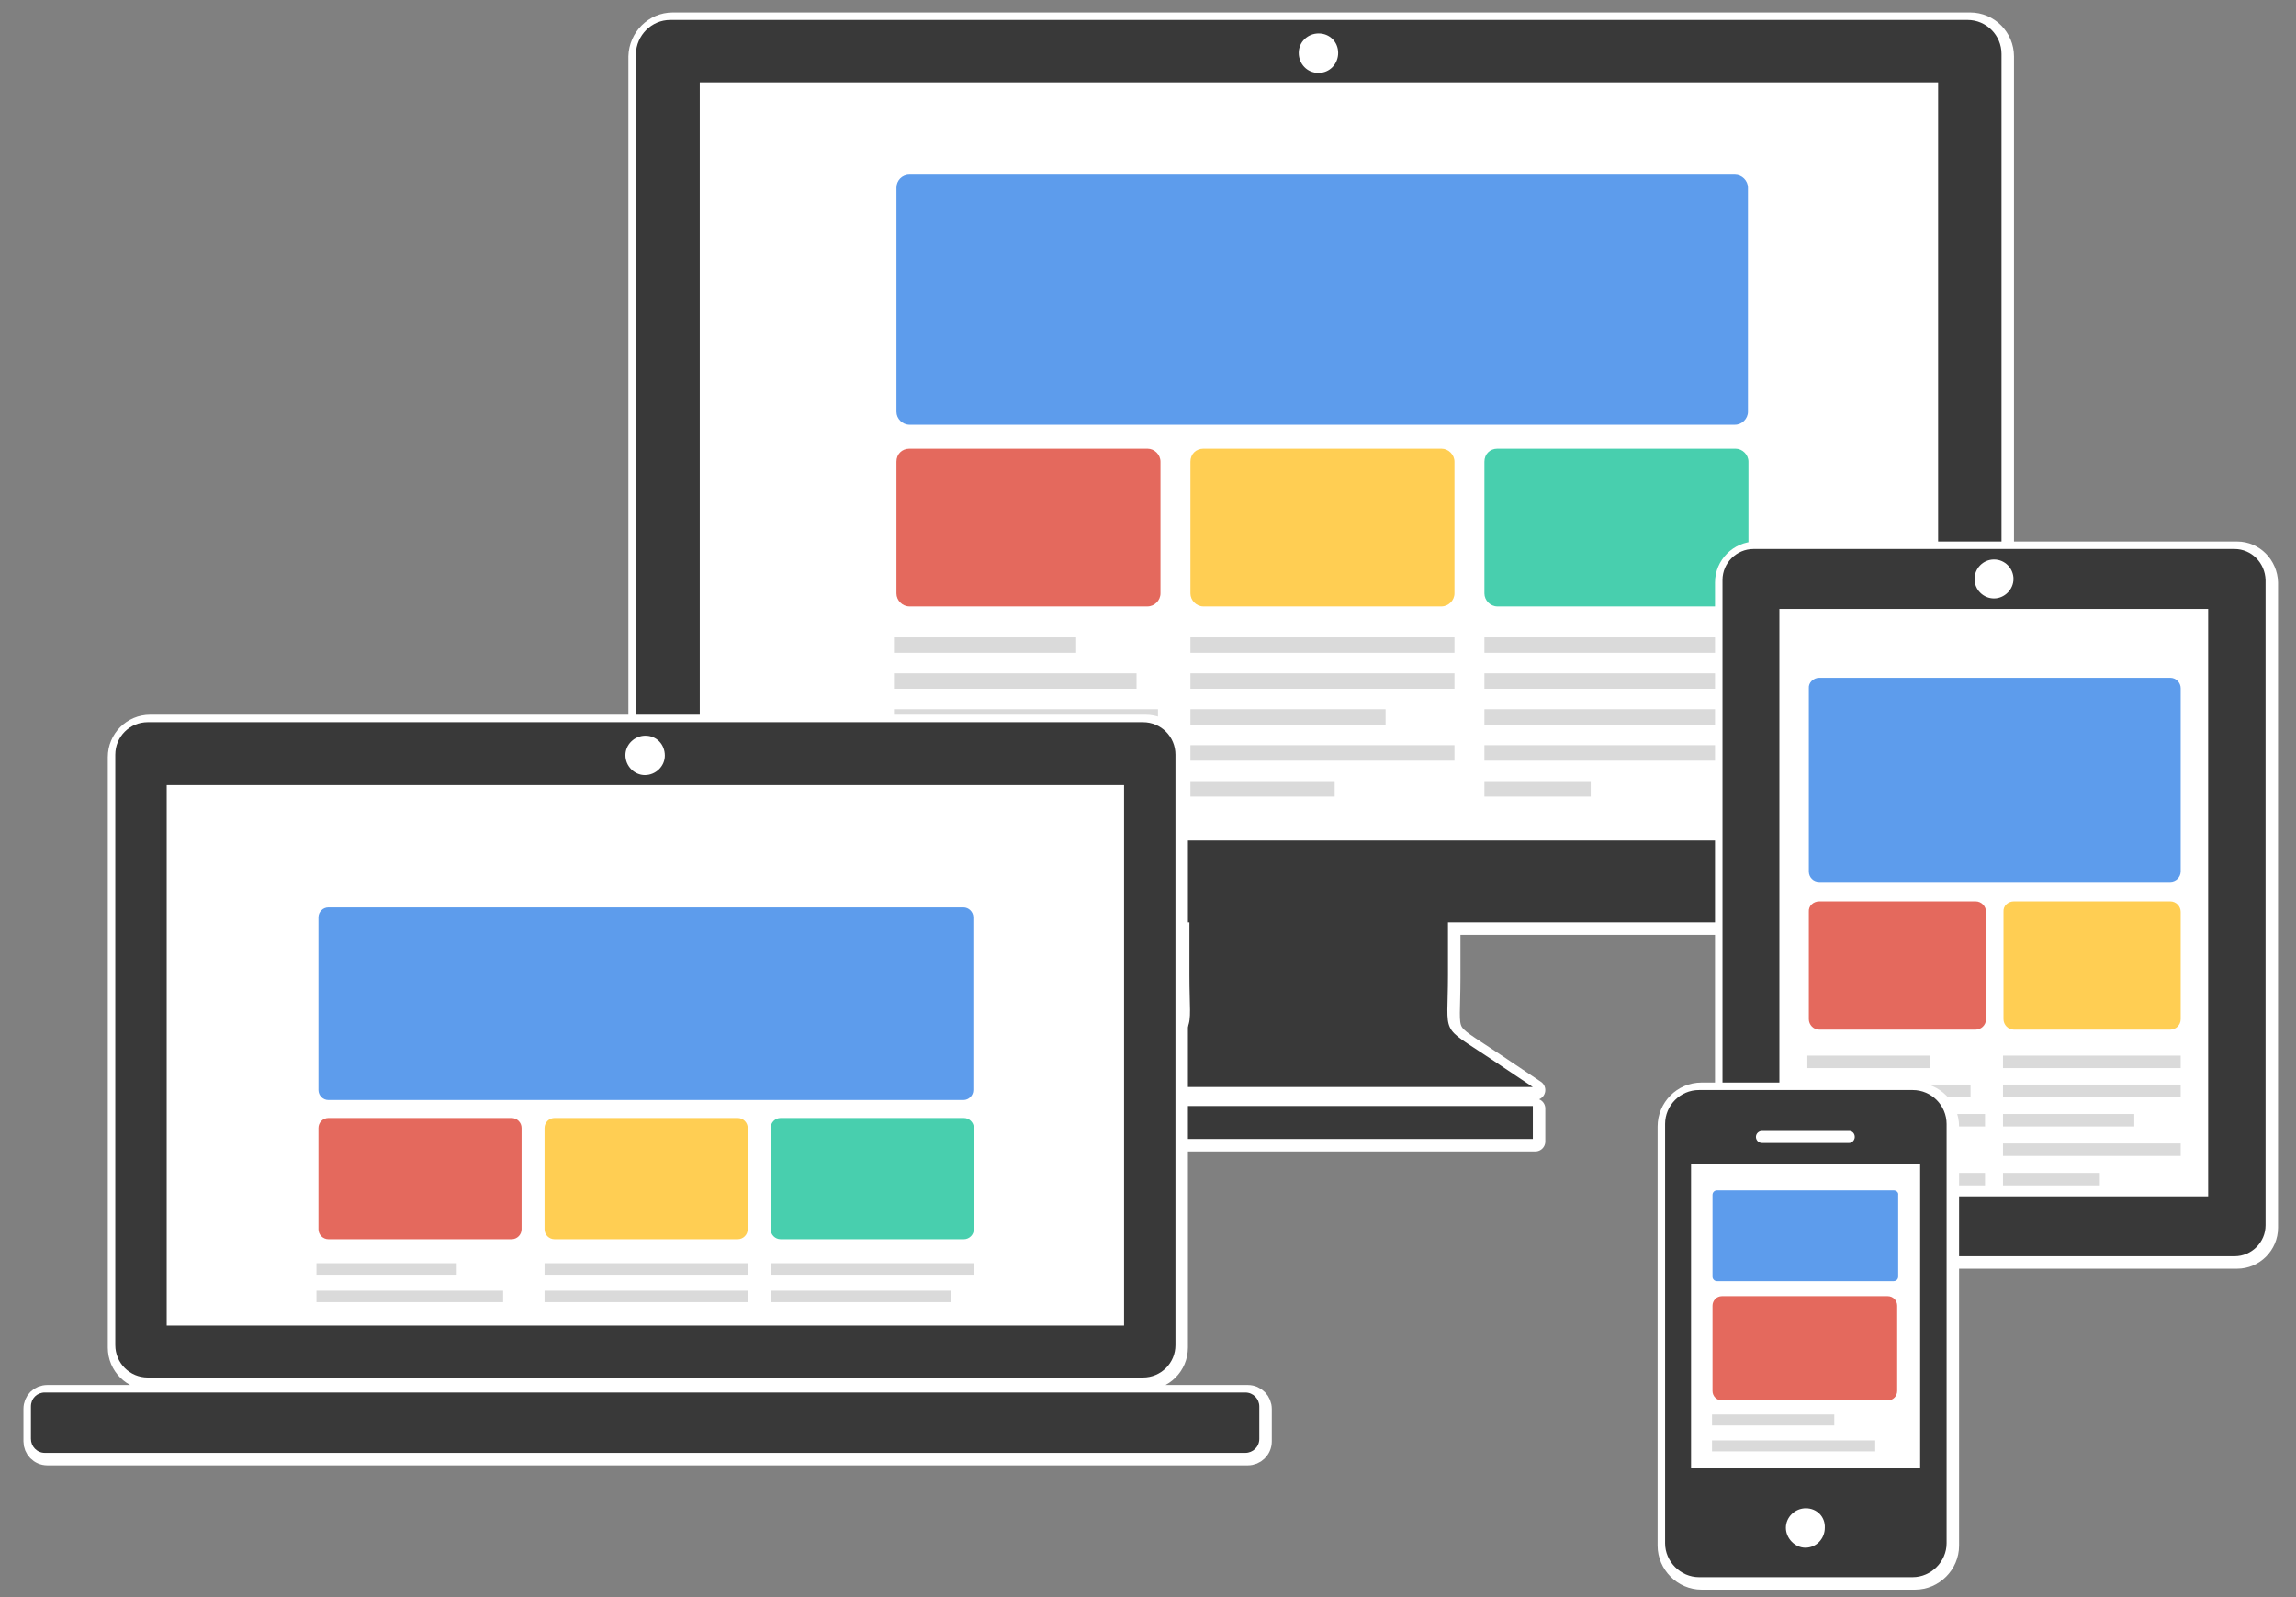 <?xml version="1.0" encoding="utf-8"?>
<!-- Generator: Adobe Illustrator 19.0.0, SVG Export Plug-In . SVG Version: 6.00 Build 0)  -->
<svg version="1.1" id="Capa_1" xmlns="http://www.w3.org/2000/svg" xmlns:xlink="http://www.w3.org/1999/xlink" x="0px" y="0px"
	 viewBox="-249 121 460 320" style="enable-background:new -249 121 460 320;" xml:space="preserve">
<rect x="-249" y="121" width="460" height="320" fill="#808080" stroke="none"/>
<style type="text/css">
	.st0{fill-opacity:0;stroke:#FFFFFF;stroke-width:4;stroke-linecap:round;stroke-linejoin:round;}
	.st1{fill:#393939;}
	.st2{fill:#FFFFFF;}
	.st3{fill:#5D9CEC;}
	.st4{fill:#E4695D;}
	.st5{fill:#FFCE53;}
	.st6{fill:#48CFAE;}
	.st7{fill:#DADADA;}
	.st8{fill-opacity:0;stroke:#FFFFFF;stroke-width:4;stroke-linejoin:round;}
</style>
<path class="st0" d="M-27.1,343.1h85.7v6.6h-85.7V343.1z M-114.2,125.5h259.9c3.8,0,6.8,3.1,6.8,6.8v167.2c0,3.8-3.1,6.8-6.8,6.8
	H41.6V317c0,12.5-1.8,9.8,8.5,16.7l8.5,5.7h-85.8l8.5-5.7c10.3-6.9,8.5-4.2,8.5-16.7v-10.6h-104.1c-3.8,0-6.8-3.1-6.8-6.8V132.3
	C-121,128.6-118,125.5-114.2,125.5z M15.7,130c1.4,0,2.5,1.1,2.5,2.5c0,1.4-1.1,2.5-2.5,2.5c0,0,0,0,0,0c-1.4,0-2.5-1.1-2.5-2.5
	C13.3,131.1,14.4,130,15.7,130z"/>
<path class="st1" d="M-27.6,342.6h85.7v6.6h-85.7V342.6z M-114.7,125h259.9c3.8,0,6.8,3.1,6.8,6.8v167.2c0,3.8-3.1,6.8-6.8,6.8H41.1
	v10.6c0,12.5-1.8,9.8,8.5,16.7l8.5,5.7h-85.8l8.5-5.7c10.3-6.9,8.5-4.2,8.5-16.7v-10.6h-104.1c-3.8,0-6.8-3.1-6.8-6.8V131.8
	C-121.5,128.1-118.5,125-114.7,125z M15.2,129.5c1.4,0,2.5,1.1,2.5,2.5c0,1.4-1.1,2.5-2.5,2.5c0,0,0,0,0,0c-1.4,0-2.5-1.1-2.5-2.5
	C12.8,130.6,13.9,129.5,15.2,129.5"/>
<path class="st2" d="M-108.8,137.5h248.1v151.9h-248.1V137.5z"/>
<path class="st3" d="M-66.8,156H98.6c1.4,0,2.6,1.2,2.6,2.6v44.9c0,1.4-1.2,2.6-2.6,2.6H-66.8c-1.4,0-2.6-1.2-2.6-2.6v-44.9
	C-69.4,157.2-68.3,156-66.8,156"/>
<path class="st4" d="M-66.8,210.9h47.7c1.4,0,2.6,1.2,2.6,2.6v26.4c0,1.4-1.2,2.6-2.6,2.6h-47.7c-1.4,0-2.6-1.2-2.6-2.6v-26.4
	C-69.4,212-68.3,210.9-66.8,210.9"/>
<path class="st5" d="M-7.9,210.9h47.7c1.4,0,2.6,1.2,2.6,2.6v26.4c0,1.4-1.2,2.6-2.6,2.6H-7.9c-1.4,0-2.6-1.2-2.6-2.6v-26.4
	C-10.5,212-9.4,210.9-7.9,210.9"/>
<path class="st6" d="M51,210.9h47.7c1.4,0,2.6,1.2,2.6,2.6v26.4c0,1.4-1.2,2.6-2.6,2.6H51c-1.4,0-2.6-1.2-2.6-2.6v-26.4
	C48.4,212,49.5,210.9,51,210.9"/>
<path class="st7" d="M-10.5,248.7h52.9v3.1h-52.9L-10.5,248.7z M-10.5,255.9h52.9v3.1h-52.9L-10.5,255.9z M-10.5,263.1h39.1v3.1
	h-39.1L-10.5,263.1z M-10.5,270.3h52.9v3.1h-52.9L-10.5,270.3z M-10.5,277.5h28.9v3.1h-28.9V277.5z M48.4,248.7h52.9v3.1H48.4V248.7
	z M48.4,255.9h47.1v3.1H48.4V255.9z M48.4,263.1h52.9v3.1H48.4V263.1z M48.4,270.3h52.9v3.1H48.4V270.3z M48.4,277.5h21.3v3.1H48.4
	V277.5z M-69.9,277.5h52.9v3.1h-52.9V277.5z M-69.9,270.3h39.1v3.1h-39.1V270.3z M-69.9,263.1h52.9v3.1h-52.9V263.1z M-69.9,255.9
	h48.6v3.1h-48.6V255.9z M-69.9,248.7h36.5v3.1h-36.5V248.7z"/>
<path class="st8" d="M-239.5,400.5H1c1.6,0,2.8,1.3,2.8,2.8v6.5c0,1.6-1.3,2.8-2.8,2.8h-240.5c-1.6,0-2.8-1.3-2.8-2.8v-6.5
	C-242.3,401.7-241.1,400.5-239.5,400.5z M-218.9,266.2h199.4c3.6,0,6.5,2.9,6.5,6.5v118.3c0,3.6-2.9,6.5-6.5,6.5h-199.4
	c-3.6,0-6.5-2.9-6.5-6.5V272.7C-225.4,269.1-222.5,266.2-218.9,266.2z M-119.2,270.4c1.3,0,2.4,1,2.4,2.3c0,1.3-1,2.4-2.3,2.4
	c0,0-0.1,0-0.1,0c-1.3,0-2.3-1.1-2.3-2.4C-121.5,271.5-120.5,270.5-119.2,270.4z"/>
<path class="st1" d="M-240,400H0.5c1.6,0,2.8,1.3,2.8,2.8v6.5c0,1.6-1.3,2.8-2.8,2.8H-240c-1.6,0-2.8-1.3-2.8-2.8v-6.5
	C-242.8,401.2-241.6,400-240,400z M-219.4,265.7H-20c3.6,0,6.5,2.9,6.5,6.5v118.3c0,3.6-2.9,6.5-6.5,6.5h-199.4
	c-3.6,0-6.5-2.9-6.5-6.5V272.2C-225.9,268.6-223,265.7-219.4,265.7z M-119.7,269.9c1.3,0,2.4,1,2.4,2.3s-1,2.4-2.3,2.4
	c0,0-0.1,0-0.1,0c-1.3,0-2.3-1.1-2.3-2.4C-122,271-121,270-119.7,269.9"/>
<path class="st2" d="M-215.6,278.3h191.8v108.3h-191.8V278.3z"/>
<path class="st3" d="M-183.2,302.8H-56c1.1,0,2,0.9,2,2v34.6c0,1.1-0.9,2-2,2h-127.2c-1.1,0-2-0.9-2-2v-34.6
	C-185.2,303.7-184.3,302.8-183.2,302.8"/>
<path class="st4" d="M-183.2,345h36.7c1.1,0,2,0.9,2,2v20.3c0,1.1-0.9,2-2,2h-36.7c-1.1,0-2-0.9-2-2V347
	C-185.2,345.9-184.3,345-183.2,345"/>
<path class="st5" d="M-137.9,345h36.7c1.1,0,2,0.9,2,2v20.3c0,1.1-0.9,2-2,2h-36.7c-1.1,0-2-0.9-2-2V347
	C-139.9,345.9-139,345-137.9,345"/>
<path class="st6" d="M-92.6,345h36.7c1.1,0,2,0.9,2,2v20.3c0,1.1-0.9,2-2,2h-36.7c-1.1,0-2-0.9-2-2V347
	C-94.6,345.9-93.7,345-92.6,345"/>
<path class="st7" d="M-139.9,374.1h40.7v2.3h-40.7V374.1z M-139.9,379.6h40.7v2.3h-40.7V379.6z M-94.6,374.1h40.7v2.3h-40.7
	L-94.6,374.1z M-94.6,379.6h36.2v2.3h-36.2V379.6z M-185.6,379.6h37.4v2.3h-37.4V379.6z M-185.6,374.1h28.1v2.3h-28.1V374.1z"/>
<path class="st0" d="M199.2,231.5h-96.4c-3.4,0-6.2,2.8-6.2,6.2V367c0,3.4,2.8,6.2,6.2,6.2h96.4c3.4,0,6.2-2.8,6.2-6.2V237.7
	C205.3,234.3,202.6,231.5,199.2,231.5z M151,235.2c-1.2,0-2.2,1-2.2,2.2c0,1.2,1,2.2,2.2,2.2l0,0c1.2,0,2.2-1,2.2-2.2
	C153.2,236.2,152.2,235.2,151,235.2z"/>
<path class="st1" d="M198.7,231h-96.4c-3.4,0-6.2,2.8-6.2,6.2v129.3c0,3.4,2.8,6.2,6.2,6.2h96.4c3.4,0,6.2-2.8,6.2-6.2V237.2
	C204.8,233.8,202.1,231,198.7,231z M150.5,234.7c-1.2,0-2.2,1-2.2,2.2c0,1.2,1,2.2,2.2,2.2l0,0c1.2,0,2.2-1,2.2-2.2
	C152.7,235.7,151.7,234.7,150.5,234.7"/>
<path class="st2" d="M107.5,243h85.9v117.7h-85.9V243z"/>
<path class="st3" d="M115.5,256.8h70.3c1.2,0,2.1,1,2.1,2.1v36.7c0,1.2-1,2.1-2.1,2.1h-70.3c-1.2,0-2.1-0.9-2.1-2.1v-36.7
	C113.3,257.8,114.3,256.8,115.5,256.8"/>
<path class="st4" d="M115.5,301.6h31.3c1.2,0,2.1,1,2.1,2.1v21.5c0,1.2-1,2.1-2.1,2.1h-31.3c-1.2,0-2.1-1-2.1-2.1v-21.5
	C113.3,302.5,114.3,301.6,115.5,301.6"/>
<path class="st5" d="M154.5,301.6h31.3c1.2,0,2.1,1,2.1,2.1v21.5c0,1.2-1,2.1-2.1,2.1h-31.3c-1.2,0-2.1-1-2.1-2.1v-21.5
	C152.3,302.5,153.3,301.6,154.5,301.6"/>
<path class="st7" d="M152.3,332.5h35.6v2.5h-35.6V332.5z M152.3,338.3h35.6v2.5h-35.6V338.3z M152.3,344.2h26.3v2.5h-26.3V344.2z
	 M152.3,350.1h35.6v2.5h-35.6V350.1z M152.3,356h19.4v2.5h-19.4V356z M113.1,356h35.6v2.5h-35.6V356z M113.1,350.1h26.3v2.5h-26.3
	V350.1z M113.1,344.2h35.6v2.5h-35.6V344.2z M113.1,338.3h32.7v2.5h-32.7V338.3z M113.1,332.5h24.5v2.5h-24.5V332.5z"/>
<path class="st0" d="M134.7,339.9H91.9c-3.8,0-6.8,3.1-6.8,6.8v84c0,3.7,3.1,6.8,6.8,6.8h42.8c3.7,0,6.8-3.1,6.8-6.8v-84
	C141.5,343,138.5,339.9,134.7,339.9z"/>
<path class="st1" d="M134.2,339.4H91.4c-3.8,0-6.8,3.1-6.8,6.8v84c0,3.7,3.1,6.8,6.8,6.8h42.8c3.7,0,6.8-3.1,6.8-6.8v-84
	C141,342.5,138,339.4,134.2,339.4"/>
<path class="st2" d="M112.8,423.2c-2.2,0-4,1.8-4,3.9s1.8,4,3.9,4c0,0,0,0,0,0c2.2,0,3.9-1.8,3.9-4
	C116.7,424.9,115,423.2,112.8,423.2 M121.5,347.6H104c-0.6,0-1.2,0.5-1.2,1.2c0,0.6,0.5,1.2,1.2,1.2h17.5c0.6,0,1.1-0.6,1.1-1.2
	C122.6,348.1,122.1,347.6,121.5,347.6 M89.8,354.3h45.9v60.9H89.8V354.3z"/>
<path class="st3" d="M130.4,359.5H95c-0.5,0-0.9,0.4-0.9,0.9v16.4c0,0.5,0.4,0.9,0.9,0.9h35.4c0.5,0,0.9-0.4,0.9-0.9v-16.4
	C131.4,359.9,130.9,359.5,130.4,359.5"/>
<path class="st4" d="M129.2,380.7H96c-1.1,0-1.9,0.9-1.9,1.9v17.1c0,1.1,0.9,1.9,1.9,1.9h33.2c1.1,0,1.9-0.9,1.9-1.9v-17.1
	C131.1,381.6,130.3,380.7,129.2,380.7"/>
<path class="st7" d="M94,409.6h32.7v2.2H94V409.6z M94,404.4h24.5v2.2H94V404.4z"/>
<path class="st2" d="M150.5,233.1c-2.2,0-3.9,1.8-3.9,3.9c0,0,0,0,0,0c0,2.2,1.8,3.9,3.9,3.9s3.9-1.8,3.9-3.9
	C154.4,234.9,152.7,233.1,150.5,233.1 M-119.7,268.4c-2.2,0-4,1.8-4,3.9c0,2.2,1.8,4,3.9,4c0,0,0,0,0,0c2.2,0,4-1.8,4-3.9
	C-115.8,270.1-117.5,268.4-119.7,268.4C-119.7,268.4-119.7,268.4-119.7,268.4 M15.2,127.7c-2.2,0-4,1.7-4,3.9c0,2.2,1.7,4,3.9,4
	c0,0,0.1,0,0.1,0c2.2,0,3.9-1.8,3.9-4C19.1,129.4,17.4,127.7,15.2,127.7"/>
</svg>
